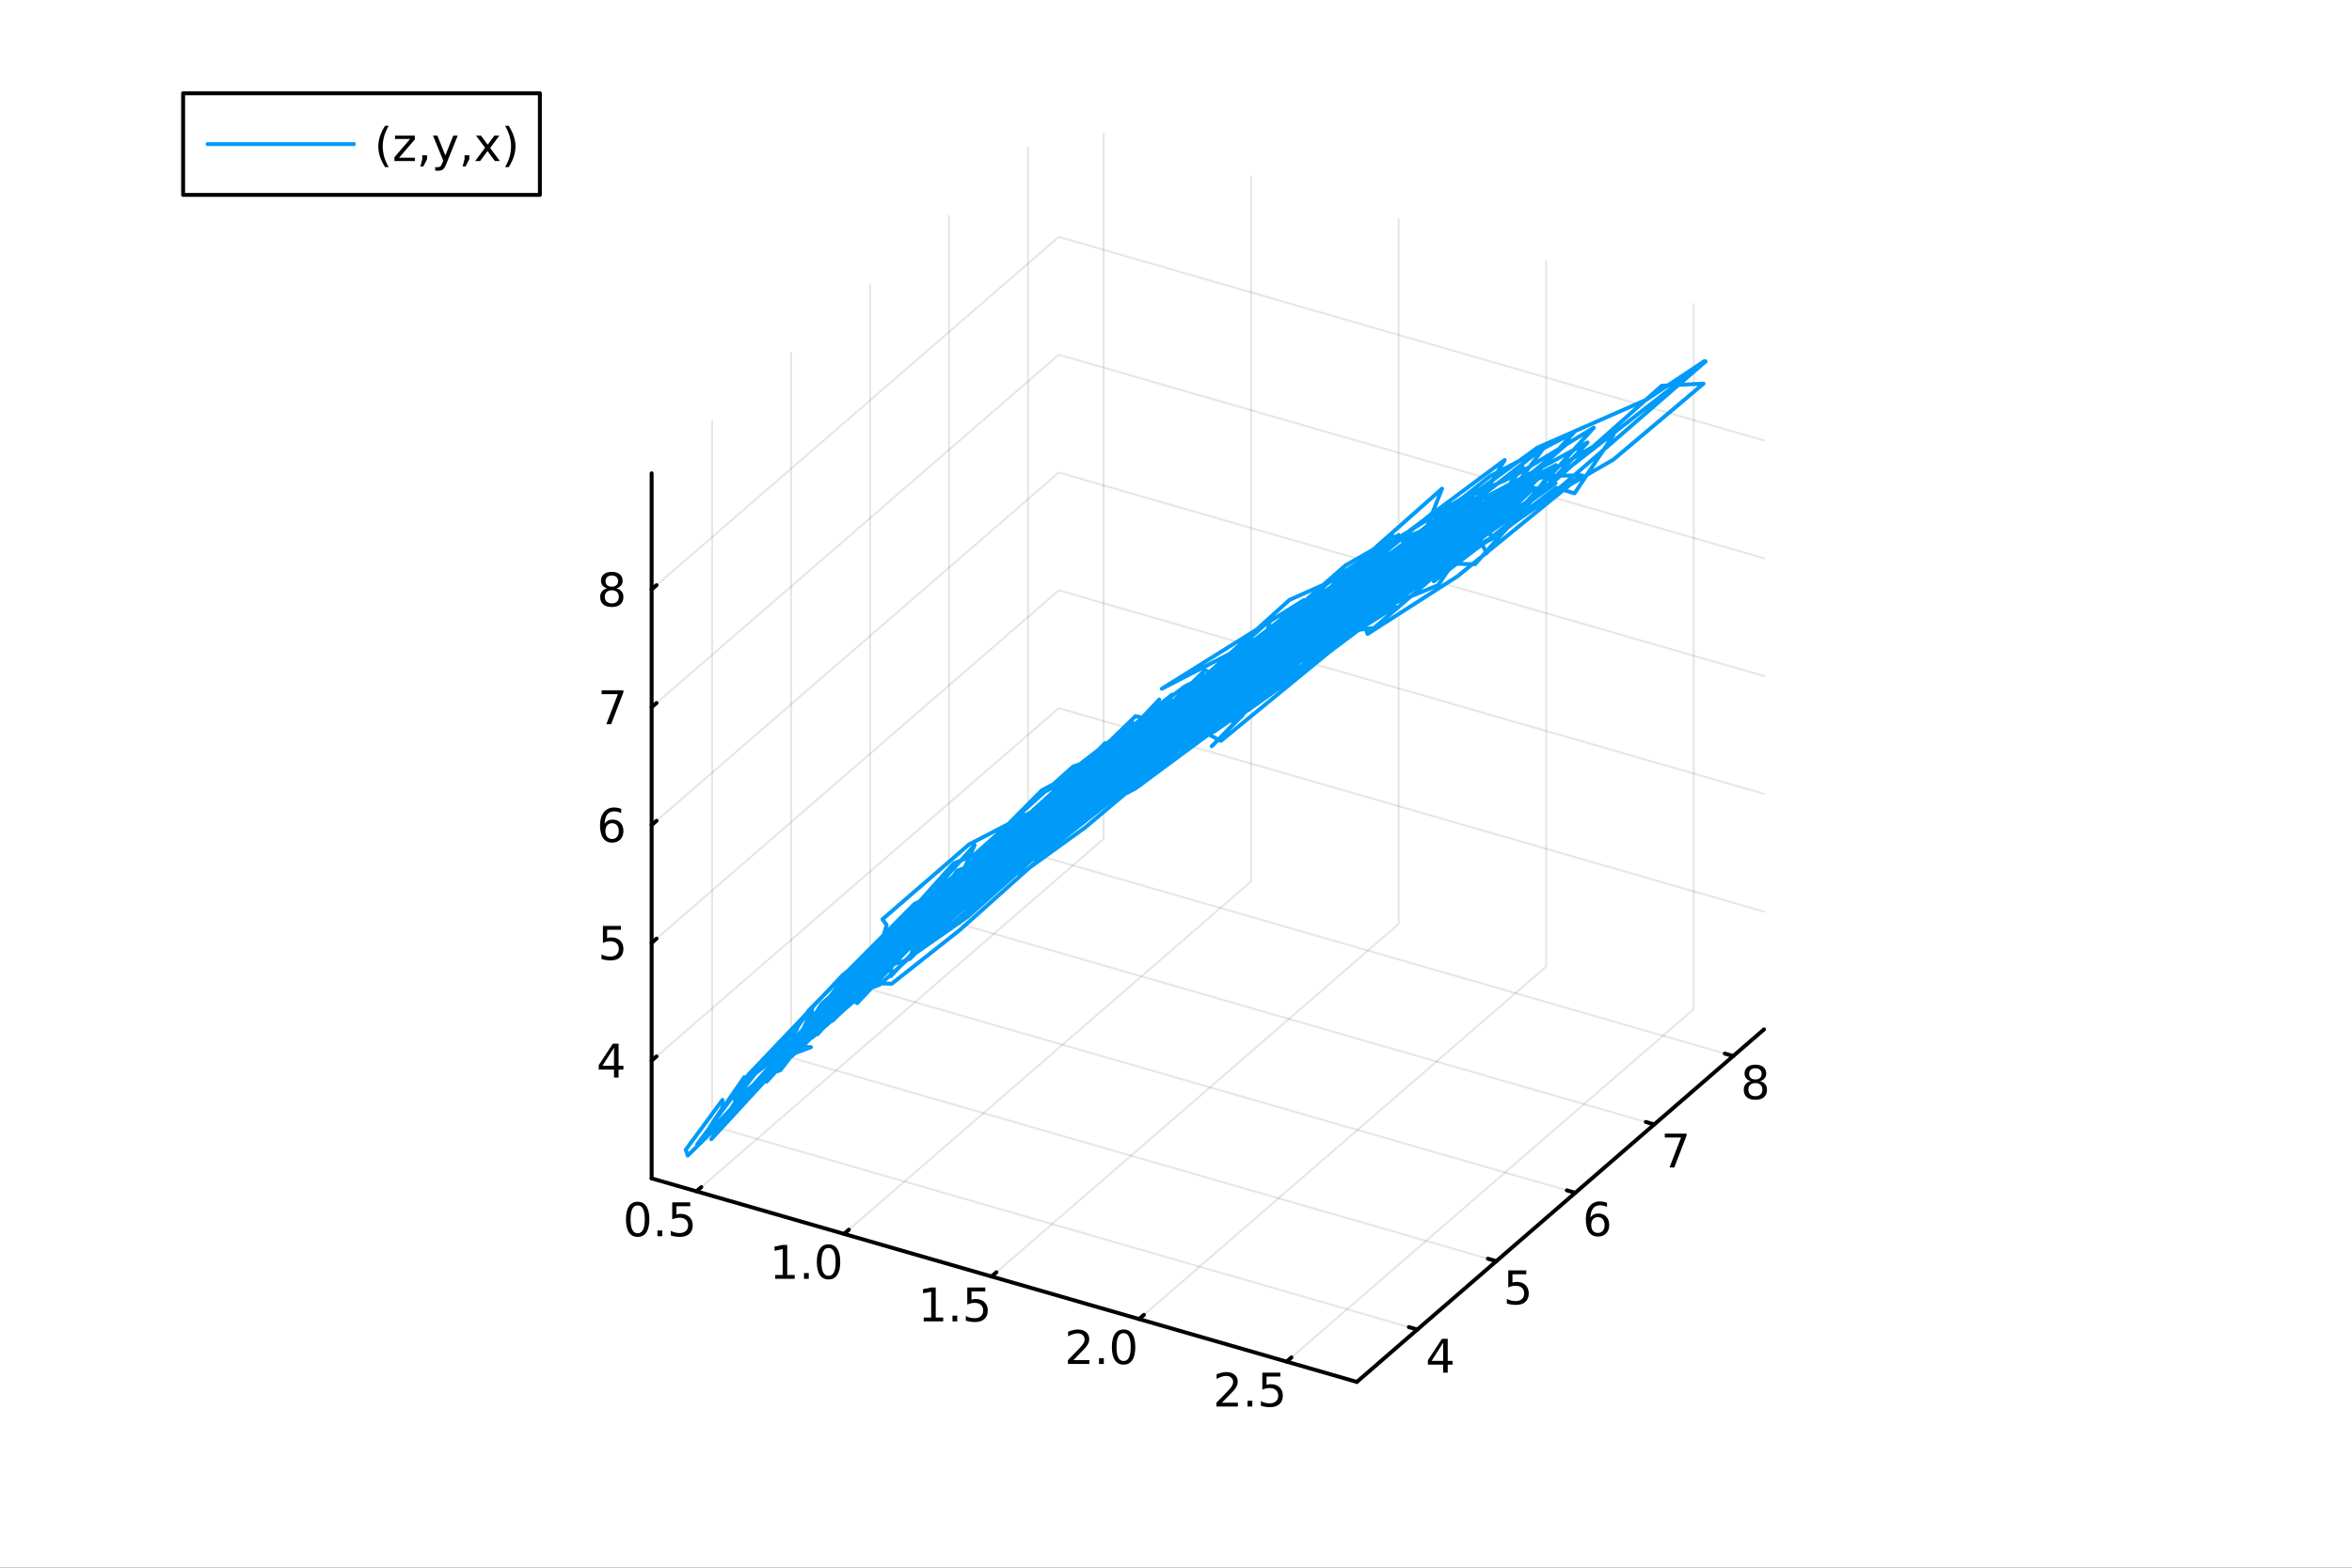 <?xml version="1.0" encoding="utf-8"?>
<svg xmlns="http://www.w3.org/2000/svg" xmlns:xlink="http://www.w3.org/1999/xlink" width="600" height="400" viewBox="0 0 2400 1600">
<rect x="0" y="0" width="2400" height="1600" fill="#333333" stroke="none"/>
<defs>
  <clipPath id="clip800">
    <rect x="0" y="0" width="2400" height="1600"/>
  </clipPath>
</defs>
<path clip-path="url(#clip800)" d="M0 1600 L2400 1600 L2400 0 L0 0  Z" fill="#ffffff" fill-rule="evenodd" fill-opacity="1"/>
<defs>
  <clipPath id="clip801">
    <rect x="480" y="0" width="1681" height="1600"/>
  </clipPath>
</defs>
<defs>
  <clipPath id="clip802">
    <rect x="112" y="47" width="2242" height="1440"/>
  </clipPath>
</defs>
<path clip-path="url(#clip802)" d="M-689.034 2558.18 L-689.034 2279.04 L-341.38 2139.46 L260.774 2220.05 L260.774 2499.19 L-86.88 2638.77 L-689.034 2558.18  Z" fill="#ffffff" fill-rule="evenodd" fill-opacity="1"/>
<polyline clip-path="url(#clip802)" style="stroke:#000000; stroke-linecap:round; stroke-linejoin:round; stroke-width:2; stroke-opacity:0.1; fill:none" points="710.674,1215.89 1126.14,856.085 1126.14,136.483 "/>
<polyline clip-path="url(#clip802)" style="stroke:#000000; stroke-linecap:round; stroke-linejoin:round; stroke-width:2; stroke-opacity:0.1; fill:none" points="861.212,1259.34 1276.67,899.541 1276.67,179.939 "/>
<polyline clip-path="url(#clip802)" style="stroke:#000000; stroke-linecap:round; stroke-linejoin:round; stroke-width:2; stroke-opacity:0.1; fill:none" points="1011.75,1302.8 1427.21,942.998 1427.21,223.396 "/>
<polyline clip-path="url(#clip802)" style="stroke:#000000; stroke-linecap:round; stroke-linejoin:round; stroke-width:2; stroke-opacity:0.1; fill:none" points="1162.29,1346.26 1577.75,986.455 1577.75,266.853 "/>
<polyline clip-path="url(#clip802)" style="stroke:#000000; stroke-linecap:round; stroke-linejoin:round; stroke-width:2; stroke-opacity:0.1; fill:none" points="1312.83,1389.71 1728.29,1029.91 1728.29,310.31 "/>
<polyline clip-path="url(#clip802)" style="stroke:#000000; stroke-linecap:round; stroke-linejoin:round; stroke-width:2; stroke-opacity:0.1; fill:none" points="1446.29,1356.93 726.688,1149.2 726.688,429.599 "/>
<polyline clip-path="url(#clip802)" style="stroke:#000000; stroke-linecap:round; stroke-linejoin:round; stroke-width:2; stroke-opacity:0.1; fill:none" points="1526.87,1287.15 807.271,1079.41 807.271,359.813 "/>
<polyline clip-path="url(#clip802)" style="stroke:#000000; stroke-linecap:round; stroke-linejoin:round; stroke-width:2; stroke-opacity:0.1; fill:none" points="1607.46,1217.36 887.854,1009.63 887.854,290.026 "/>
<polyline clip-path="url(#clip802)" style="stroke:#000000; stroke-linecap:round; stroke-linejoin:round; stroke-width:2; stroke-opacity:0.1; fill:none" points="1688.04,1147.57 968.437,939.841 968.437,220.239 "/>
<polyline clip-path="url(#clip802)" style="stroke:#000000; stroke-linecap:round; stroke-linejoin:round; stroke-width:2; stroke-opacity:0.1; fill:none" points="1768.62,1077.79 1049.02,870.054 1049.02,150.452 "/>
<polyline clip-path="url(#clip802)" style="stroke:#000000; stroke-linecap:round; stroke-linejoin:round; stroke-width:2; stroke-opacity:0.1; fill:none" points="664.934,1082.51 1080.4,722.714 1800,930.445 "/>
<polyline clip-path="url(#clip802)" style="stroke:#000000; stroke-linecap:round; stroke-linejoin:round; stroke-width:2; stroke-opacity:0.1; fill:none" points="664.934,962.279 1080.4,602.478 1800,810.209 "/>
<polyline clip-path="url(#clip802)" style="stroke:#000000; stroke-linecap:round; stroke-linejoin:round; stroke-width:2; stroke-opacity:0.1; fill:none" points="664.934,842.044 1080.4,482.243 1800,689.974 "/>
<polyline clip-path="url(#clip802)" style="stroke:#000000; stroke-linecap:round; stroke-linejoin:round; stroke-width:2; stroke-opacity:0.1; fill:none" points="664.934,721.808 1080.4,362.007 1800,569.738 "/>
<polyline clip-path="url(#clip802)" style="stroke:#000000; stroke-linecap:round; stroke-linejoin:round; stroke-width:2; stroke-opacity:0.1; fill:none" points="664.934,601.573 1080.4,241.772 1800,449.503 "/>
<polyline clip-path="url(#clip800)" style="stroke:#000000; stroke-linecap:round; stroke-linejoin:round; stroke-width:4; stroke-opacity:1; fill:none" points="664.934,1202.68 1384.54,1410.41 "/>
<polyline clip-path="url(#clip800)" style="stroke:#000000; stroke-linecap:round; stroke-linejoin:round; stroke-width:4; stroke-opacity:1; fill:none" points="710.674,1215.89 715.659,1211.57 "/>
<polyline clip-path="url(#clip800)" style="stroke:#000000; stroke-linecap:round; stroke-linejoin:round; stroke-width:4; stroke-opacity:1; fill:none" points="861.212,1259.34 866.198,1255.02 "/>
<polyline clip-path="url(#clip800)" style="stroke:#000000; stroke-linecap:round; stroke-linejoin:round; stroke-width:4; stroke-opacity:1; fill:none" points="1011.75,1302.8 1016.74,1298.48 "/>
<polyline clip-path="url(#clip800)" style="stroke:#000000; stroke-linecap:round; stroke-linejoin:round; stroke-width:4; stroke-opacity:1; fill:none" points="1162.29,1346.26 1167.27,1341.94 "/>
<polyline clip-path="url(#clip800)" style="stroke:#000000; stroke-linecap:round; stroke-linejoin:round; stroke-width:4; stroke-opacity:1; fill:none" points="1312.83,1389.71 1317.81,1385.39 "/>
<path clip-path="url(#clip800)" d="M650.673 1230.23 Q647.062 1230.23 645.233 1233.79 Q643.428 1237.34 643.428 1244.47 Q643.428 1251.57 645.233 1255.14 Q647.062 1258.68 650.673 1258.68 Q654.307 1258.68 656.113 1255.14 Q657.942 1251.57 657.942 1244.47 Q657.942 1237.34 656.113 1233.79 Q654.307 1230.23 650.673 1230.23 M650.673 1226.53 Q656.483 1226.53 659.539 1231.13 Q662.618 1235.72 662.618 1244.47 Q662.618 1253.19 659.539 1257.8 Q656.483 1262.38 650.673 1262.38 Q644.863 1262.38 641.784 1257.8 Q638.729 1253.19 638.729 1244.47 Q638.729 1235.72 641.784 1231.13 Q644.863 1226.53 650.673 1226.53 Z" fill="#000000" fill-rule="nonzero" fill-opacity="1" /><path clip-path="url(#clip800)" d="M670.835 1255.83 L675.719 1255.83 L675.719 1261.71 L670.835 1261.71 L670.835 1255.83 Z" fill="#000000" fill-rule="nonzero" fill-opacity="1" /><path clip-path="url(#clip800)" d="M685.951 1227.15 L704.307 1227.15 L704.307 1231.09 L690.233 1231.09 L690.233 1239.56 Q691.252 1239.21 692.27 1239.05 Q693.289 1238.86 694.307 1238.86 Q700.094 1238.86 703.474 1242.04 Q706.853 1245.21 706.853 1250.62 Q706.853 1256.2 703.381 1259.3 Q699.909 1262.38 693.59 1262.38 Q691.414 1262.38 689.145 1262.01 Q686.9 1261.64 684.492 1260.9 L684.492 1256.2 Q686.576 1257.34 688.798 1257.89 Q691.02 1258.45 693.497 1258.45 Q697.502 1258.45 699.84 1256.34 Q702.178 1254.23 702.178 1250.62 Q702.178 1247.01 699.84 1244.91 Q697.502 1242.8 693.497 1242.8 Q691.622 1242.8 689.747 1243.22 Q687.895 1243.63 685.951 1244.51 L685.951 1227.15 Z" fill="#000000" fill-rule="nonzero" fill-opacity="1" /><path clip-path="url(#clip800)" d="M791.027 1301.23 L798.665 1301.23 L798.665 1274.87 L790.355 1276.53 L790.355 1272.27 L798.619 1270.61 L803.295 1270.61 L803.295 1301.23 L810.934 1301.23 L810.934 1305.17 L791.027 1305.17 L791.027 1301.23 Z" fill="#000000" fill-rule="nonzero" fill-opacity="1" /><path clip-path="url(#clip800)" d="M820.378 1299.29 L825.262 1299.29 L825.262 1305.17 L820.378 1305.17 L820.378 1299.29 Z" fill="#000000" fill-rule="nonzero" fill-opacity="1" /><path clip-path="url(#clip800)" d="M845.448 1273.69 Q841.836 1273.69 840.008 1277.25 Q838.202 1280.79 838.202 1287.92 Q838.202 1295.03 840.008 1298.59 Q841.836 1302.14 845.448 1302.14 Q849.082 1302.14 850.887 1298.59 Q852.716 1295.03 852.716 1287.92 Q852.716 1280.79 850.887 1277.25 Q849.082 1273.69 845.448 1273.69 M845.448 1269.98 Q851.258 1269.98 854.313 1274.59 Q857.392 1279.17 857.392 1287.92 Q857.392 1296.65 854.313 1301.26 Q851.258 1305.84 845.448 1305.84 Q839.637 1305.84 836.559 1301.26 Q833.503 1296.65 833.503 1287.92 Q833.503 1279.17 836.559 1274.59 Q839.637 1269.98 845.448 1269.98 Z" fill="#000000" fill-rule="nonzero" fill-opacity="1" /><path clip-path="url(#clip800)" d="M942.56 1344.69 L950.199 1344.69 L950.199 1318.32 L941.889 1319.99 L941.889 1315.73 L950.153 1314.06 L954.829 1314.06 L954.829 1344.69 L962.468 1344.69 L962.468 1348.62 L942.56 1348.62 L942.56 1344.69 Z" fill="#000000" fill-rule="nonzero" fill-opacity="1" /><path clip-path="url(#clip800)" d="M971.912 1342.74 L976.796 1342.74 L976.796 1348.62 L971.912 1348.62 L971.912 1342.74 Z" fill="#000000" fill-rule="nonzero" fill-opacity="1" /><path clip-path="url(#clip800)" d="M987.028 1314.06 L1005.38 1314.06 L1005.38 1318 L991.31 1318 L991.31 1326.47 Q992.329 1326.12 993.347 1325.96 Q994.366 1325.78 995.384 1325.78 Q1001.17 1325.78 1004.55 1328.95 Q1007.93 1332.12 1007.93 1337.54 Q1007.93 1343.12 1004.46 1346.22 Q1000.99 1349.3 994.667 1349.3 Q992.491 1349.3 990.222 1348.93 Q987.977 1348.56 985.569 1347.81 L985.569 1343.12 Q987.653 1344.25 989.875 1344.81 Q992.097 1345.36 994.574 1345.36 Q998.579 1345.36 1000.92 1343.25 Q1003.25 1341.15 1003.25 1337.54 Q1003.25 1333.93 1000.92 1331.82 Q998.579 1329.71 994.574 1329.71 Q992.699 1329.71 990.824 1330.13 Q988.972 1330.55 987.028 1331.43 L987.028 1314.06 Z" fill="#000000" fill-rule="nonzero" fill-opacity="1" /><path clip-path="url(#clip800)" d="M1095.32 1388.15 L1111.64 1388.15 L1111.64 1392.08 L1089.7 1392.08 L1089.7 1388.15 Q1092.36 1385.39 1096.94 1380.76 Q1101.55 1376.11 1102.73 1374.77 Q1104.97 1372.24 1105.85 1370.51 Q1106.76 1368.75 1106.76 1367.06 Q1106.76 1364.3 1104.81 1362.57 Q1102.89 1360.83 1099.79 1360.83 Q1097.59 1360.83 1095.14 1361.6 Q1092.71 1362.36 1089.93 1363.91 L1089.93 1359.19 Q1092.75 1358.05 1095.21 1357.47 Q1097.66 1356.9 1099.7 1356.9 Q1105.07 1356.9 1108.26 1359.58 Q1111.46 1362.27 1111.46 1366.76 Q1111.46 1368.89 1110.64 1370.81 Q1109.86 1372.71 1107.75 1375.3 Q1107.17 1375.97 1104.07 1379.19 Q1100.97 1382.38 1095.32 1388.15 Z" fill="#000000" fill-rule="nonzero" fill-opacity="1" /><path clip-path="url(#clip800)" d="M1121.46 1386.2 L1126.34 1386.2 L1126.34 1392.08 L1121.46 1392.08 L1121.46 1386.2 Z" fill="#000000" fill-rule="nonzero" fill-opacity="1" /><path clip-path="url(#clip800)" d="M1146.52 1360.6 Q1142.91 1360.6 1141.08 1364.16 Q1139.28 1367.71 1139.28 1374.84 Q1139.28 1381.94 1141.08 1385.51 Q1142.91 1389.05 1146.52 1389.05 Q1150.16 1389.05 1151.96 1385.51 Q1153.79 1381.94 1153.79 1374.84 Q1153.79 1367.71 1151.96 1364.16 Q1150.16 1360.6 1146.52 1360.6 M1146.52 1356.9 Q1152.33 1356.9 1155.39 1361.5 Q1158.47 1366.09 1158.47 1374.84 Q1158.47 1383.56 1155.39 1388.17 Q1152.33 1392.75 1146.52 1392.75 Q1140.71 1392.75 1137.64 1388.17 Q1134.58 1383.56 1134.58 1374.84 Q1134.58 1366.09 1137.64 1361.5 Q1140.71 1356.9 1146.52 1356.9 Z" fill="#000000" fill-rule="nonzero" fill-opacity="1" /><path clip-path="url(#clip800)" d="M1246.85 1431.6 L1263.17 1431.6 L1263.17 1435.54 L1241.23 1435.54 L1241.23 1431.6 Q1243.89 1428.85 1248.48 1424.22 Q1253.08 1419.57 1254.26 1418.22 Q1256.51 1415.7 1257.39 1413.96 Q1258.29 1412.2 1258.29 1410.51 Q1258.29 1407.76 1256.35 1406.02 Q1254.42 1404.29 1251.32 1404.29 Q1249.12 1404.29 1246.67 1405.05 Q1244.24 1405.82 1241.46 1407.37 L1241.46 1402.64 Q1244.29 1401.51 1246.74 1400.93 Q1249.19 1400.35 1251.23 1400.35 Q1256.6 1400.35 1259.79 1403.04 Q1262.99 1405.72 1262.99 1410.21 Q1262.99 1412.34 1262.18 1414.26 Q1261.39 1416.16 1259.29 1418.76 Q1258.71 1419.43 1255.6 1422.64 Q1252.5 1425.84 1246.85 1431.6 Z" fill="#000000" fill-rule="nonzero" fill-opacity="1" /><path clip-path="url(#clip800)" d="M1272.99 1429.66 L1277.87 1429.66 L1277.87 1435.54 L1272.99 1435.54 L1272.99 1429.66 Z" fill="#000000" fill-rule="nonzero" fill-opacity="1" /><path clip-path="url(#clip800)" d="M1288.1 1400.98 L1306.46 1400.98 L1306.46 1404.91 L1292.39 1404.91 L1292.39 1413.39 Q1293.41 1413.04 1294.42 1412.88 Q1295.44 1412.69 1296.46 1412.69 Q1302.25 1412.69 1305.63 1415.86 Q1309.01 1419.03 1309.01 1424.45 Q1309.01 1430.03 1305.54 1433.13 Q1302.06 1436.21 1295.74 1436.21 Q1293.57 1436.21 1291.3 1435.84 Q1289.05 1435.47 1286.65 1434.73 L1286.65 1430.03 Q1288.73 1431.16 1290.95 1431.72 Q1293.17 1432.27 1295.65 1432.27 Q1299.66 1432.27 1301.99 1430.17 Q1304.33 1428.06 1304.33 1424.45 Q1304.33 1420.84 1301.99 1418.73 Q1299.66 1416.63 1295.65 1416.63 Q1293.78 1416.63 1291.9 1417.04 Q1290.05 1417.46 1288.1 1418.34 L1288.1 1400.98 Z" fill="#000000" fill-rule="nonzero" fill-opacity="1" /><polyline clip-path="url(#clip800)" style="stroke:#000000; stroke-linecap:round; stroke-linejoin:round; stroke-width:4; stroke-opacity:1; fill:none" points="1384.54,1410.41 1800,1050.61 "/>
<polyline clip-path="url(#clip800)" style="stroke:#000000; stroke-linecap:round; stroke-linejoin:round; stroke-width:4; stroke-opacity:1; fill:none" points="1446.29,1356.93 1437.65,1354.44 "/>
<polyline clip-path="url(#clip800)" style="stroke:#000000; stroke-linecap:round; stroke-linejoin:round; stroke-width:4; stroke-opacity:1; fill:none" points="1526.87,1287.15 1518.24,1284.65 "/>
<polyline clip-path="url(#clip800)" style="stroke:#000000; stroke-linecap:round; stroke-linejoin:round; stroke-width:4; stroke-opacity:1; fill:none" points="1607.46,1217.36 1598.82,1214.87 "/>
<polyline clip-path="url(#clip800)" style="stroke:#000000; stroke-linecap:round; stroke-linejoin:round; stroke-width:4; stroke-opacity:1; fill:none" points="1688.04,1147.57 1679.4,1145.08 "/>
<polyline clip-path="url(#clip800)" style="stroke:#000000; stroke-linecap:round; stroke-linejoin:round; stroke-width:4; stroke-opacity:1; fill:none" points="1768.62,1077.79 1759.99,1075.29 "/>
<path clip-path="url(#clip800)" d="M1472.62 1370.45 L1460.82 1388.9 L1472.62 1388.9 L1472.62 1370.45 M1471.4 1366.38 L1477.27 1366.38 L1477.27 1388.9 L1482.21 1388.9 L1482.21 1392.79 L1477.27 1392.79 L1477.27 1400.94 L1472.62 1400.94 L1472.62 1392.79 L1457.02 1392.79 L1457.02 1388.28 L1471.4 1366.38 Z" fill="#000000" fill-rule="nonzero" fill-opacity="1" /><path clip-path="url(#clip800)" d="M1539.06 1296.59 L1557.42 1296.59 L1557.42 1300.53 L1543.34 1300.53 L1543.34 1309 Q1544.36 1308.65 1545.38 1308.49 Q1546.4 1308.31 1547.42 1308.31 Q1553.2 1308.31 1556.58 1311.48 Q1559.96 1314.65 1559.96 1320.06 Q1559.96 1325.64 1556.49 1328.74 Q1553.02 1331.82 1546.7 1331.82 Q1544.52 1331.82 1542.26 1331.45 Q1540.01 1331.08 1537.6 1330.34 L1537.6 1325.64 Q1539.69 1326.78 1541.91 1327.33 Q1544.13 1327.89 1546.61 1327.89 Q1550.61 1327.89 1552.95 1325.78 Q1555.29 1323.68 1555.29 1320.06 Q1555.29 1316.45 1552.95 1314.35 Q1550.61 1312.24 1546.61 1312.24 Q1544.73 1312.24 1542.86 1312.66 Q1541.01 1313.07 1539.06 1313.95 L1539.06 1296.59 Z" fill="#000000" fill-rule="nonzero" fill-opacity="1" /><path clip-path="url(#clip800)" d="M1630.52 1242.22 Q1627.38 1242.22 1625.52 1244.37 Q1623.7 1246.53 1623.7 1250.28 Q1623.7 1254 1625.52 1256.18 Q1627.38 1258.33 1630.52 1258.33 Q1633.67 1258.33 1635.5 1256.18 Q1637.35 1254 1637.35 1250.28 Q1637.35 1246.53 1635.5 1244.37 Q1633.67 1242.22 1630.52 1242.22 M1639.81 1227.57 L1639.81 1231.83 Q1638.05 1231 1636.24 1230.56 Q1634.46 1230.12 1632.7 1230.12 Q1628.07 1230.12 1625.62 1233.24 Q1623.19 1236.37 1622.84 1242.68 Q1624.2 1240.67 1626.26 1239.61 Q1628.32 1238.52 1630.8 1238.52 Q1636.01 1238.52 1639.02 1241.69 Q1642.05 1244.84 1642.05 1250.28 Q1642.05 1255.6 1638.9 1258.82 Q1635.76 1262.04 1630.52 1262.04 Q1624.53 1262.04 1621.36 1257.45 Q1618.19 1252.85 1618.19 1244.12 Q1618.19 1235.93 1622.07 1231.06 Q1625.96 1226.18 1632.51 1226.18 Q1634.27 1226.18 1636.06 1226.53 Q1637.86 1226.87 1639.81 1227.57 Z" fill="#000000" fill-rule="nonzero" fill-opacity="1" /><path clip-path="url(#clip800)" d="M1698.77 1157.02 L1720.99 1157.02 L1720.99 1159.01 L1708.44 1191.58 L1703.56 1191.58 L1715.37 1160.95 L1698.77 1160.95 L1698.77 1157.02 Z" fill="#000000" fill-rule="nonzero" fill-opacity="1" /><path clip-path="url(#clip800)" d="M1791.2 1105.38 Q1787.87 1105.38 1785.95 1107.16 Q1784.05 1108.94 1784.05 1112.07 Q1784.05 1115.19 1785.95 1116.98 Q1787.87 1118.76 1791.2 1118.76 Q1794.54 1118.76 1796.46 1116.98 Q1798.38 1115.17 1798.38 1112.07 Q1798.38 1108.94 1796.46 1107.16 Q1794.56 1105.38 1791.2 1105.38 M1786.53 1103.39 Q1783.52 1102.65 1781.83 1100.59 Q1780.16 1098.53 1780.16 1095.56 Q1780.16 1091.42 1783.1 1089.01 Q1786.06 1086.61 1791.2 1086.61 Q1796.37 1086.61 1799.31 1089.01 Q1802.25 1091.42 1802.25 1095.56 Q1802.25 1098.53 1800.56 1100.59 Q1798.89 1102.65 1795.9 1103.39 Q1799.28 1104.18 1801.16 1106.47 Q1803.06 1108.76 1803.06 1112.07 Q1803.06 1117.09 1799.98 1119.78 Q1796.92 1122.46 1791.2 1122.46 Q1785.49 1122.46 1782.41 1119.78 Q1779.35 1117.09 1779.35 1112.07 Q1779.35 1108.76 1781.25 1106.47 Q1783.15 1104.18 1786.53 1103.39 M1784.81 1096 Q1784.81 1098.69 1786.48 1100.19 Q1788.17 1101.7 1791.2 1101.7 Q1794.21 1101.7 1795.9 1100.19 Q1797.62 1098.69 1797.62 1096 Q1797.62 1093.32 1795.9 1091.81 Q1794.21 1090.31 1791.2 1090.31 Q1788.17 1090.31 1786.48 1091.81 Q1784.81 1093.32 1784.81 1096 Z" fill="#000000" fill-rule="nonzero" fill-opacity="1" /><polyline clip-path="url(#clip800)" style="stroke:#000000; stroke-linecap:round; stroke-linejoin:round; stroke-width:4; stroke-opacity:1; fill:none" points="664.934,1202.68 664.934,483.08 "/>
<polyline clip-path="url(#clip800)" style="stroke:#000000; stroke-linecap:round; stroke-linejoin:round; stroke-width:4; stroke-opacity:1; fill:none" points="664.934,1082.51 669.92,1078.2 "/>
<polyline clip-path="url(#clip800)" style="stroke:#000000; stroke-linecap:round; stroke-linejoin:round; stroke-width:4; stroke-opacity:1; fill:none" points="664.934,962.279 669.92,957.961 "/>
<polyline clip-path="url(#clip800)" style="stroke:#000000; stroke-linecap:round; stroke-linejoin:round; stroke-width:4; stroke-opacity:1; fill:none" points="664.934,842.044 669.92,837.726 "/>
<polyline clip-path="url(#clip800)" style="stroke:#000000; stroke-linecap:round; stroke-linejoin:round; stroke-width:4; stroke-opacity:1; fill:none" points="664.934,721.808 669.92,717.49 "/>
<polyline clip-path="url(#clip800)" style="stroke:#000000; stroke-linecap:round; stroke-linejoin:round; stroke-width:4; stroke-opacity:1; fill:none" points="664.934,601.573 669.92,597.255 "/>
<path clip-path="url(#clip800)" d="M626.551 1069.31 L614.746 1087.76 L626.551 1087.76 L626.551 1069.31 M625.324 1065.23 L631.204 1065.23 L631.204 1087.76 L636.134 1087.76 L636.134 1091.65 L631.204 1091.65 L631.204 1099.79 L626.551 1099.79 L626.551 1091.65 L610.949 1091.65 L610.949 1087.13 L625.324 1065.23 Z" fill="#000000" fill-rule="nonzero" fill-opacity="1" /><path clip-path="url(#clip800)" d="M615.232 944.999 L633.588 944.999 L633.588 948.934 L619.514 948.934 L619.514 957.406 Q620.533 957.059 621.551 956.897 Q622.57 956.712 623.588 956.712 Q629.375 956.712 632.755 959.883 Q636.134 963.054 636.134 968.471 Q636.134 974.05 632.662 977.152 Q629.19 980.23 622.871 980.23 Q620.695 980.23 618.426 979.86 Q616.181 979.49 613.773 978.749 L613.773 974.05 Q615.857 975.184 618.079 975.74 Q620.301 976.295 622.778 976.295 Q626.783 976.295 629.121 974.189 Q631.459 972.082 631.459 968.471 Q631.459 964.86 629.121 962.754 Q626.783 960.647 622.778 960.647 Q620.903 960.647 619.028 961.064 Q617.176 961.48 615.232 962.36 L615.232 944.999 Z" fill="#000000" fill-rule="nonzero" fill-opacity="1" /><path clip-path="url(#clip800)" d="M624.607 840.18 Q621.459 840.18 619.607 842.333 Q617.778 844.486 617.778 848.236 Q617.778 851.962 619.607 854.138 Q621.459 856.291 624.607 856.291 Q627.755 856.291 629.584 854.138 Q631.435 851.962 631.435 848.236 Q631.435 844.486 629.584 842.333 Q627.755 840.18 624.607 840.18 M633.889 825.527 L633.889 829.787 Q632.13 828.953 630.324 828.514 Q628.542 828.074 626.783 828.074 Q622.153 828.074 619.699 831.199 Q617.269 834.324 616.922 840.643 Q618.287 838.629 620.347 837.564 Q622.408 836.476 624.884 836.476 Q630.093 836.476 633.102 839.648 Q636.134 842.796 636.134 848.236 Q636.134 853.56 632.986 856.777 Q629.838 859.995 624.607 859.995 Q618.611 859.995 615.44 855.412 Q612.269 850.805 612.269 842.078 Q612.269 833.884 616.158 829.023 Q620.047 824.139 626.597 824.139 Q628.357 824.139 630.139 824.486 Q631.945 824.833 633.889 825.527 Z" fill="#000000" fill-rule="nonzero" fill-opacity="1" /><path clip-path="url(#clip800)" d="M613.912 704.528 L636.134 704.528 L636.134 706.519 L623.588 739.088 L618.704 739.088 L630.509 708.463 L613.912 708.463 L613.912 704.528 Z" fill="#000000" fill-rule="nonzero" fill-opacity="1" /><path clip-path="url(#clip800)" d="M624.283 602.441 Q620.949 602.441 619.028 604.223 Q617.13 606.005 617.13 609.13 Q617.13 612.255 619.028 614.038 Q620.949 615.82 624.283 615.82 Q627.616 615.82 629.537 614.038 Q631.459 612.232 631.459 609.13 Q631.459 606.005 629.537 604.223 Q627.639 602.441 624.283 602.441 M619.607 600.45 Q616.597 599.709 614.908 597.649 Q613.241 595.589 613.241 592.626 Q613.241 588.482 616.181 586.075 Q619.144 583.668 624.283 583.668 Q629.445 583.668 632.384 586.075 Q635.324 588.482 635.324 592.626 Q635.324 595.589 633.634 597.649 Q631.968 599.709 628.982 600.45 Q632.361 601.237 634.236 603.529 Q636.134 605.82 636.134 609.13 Q636.134 614.154 633.056 616.839 Q630 619.524 624.283 619.524 Q618.565 619.524 615.486 616.839 Q612.431 614.154 612.431 609.13 Q612.431 605.82 614.329 603.529 Q616.227 601.237 619.607 600.45 M617.894 593.066 Q617.894 595.751 619.56 597.255 Q621.25 598.76 624.283 598.76 Q627.292 598.76 628.982 597.255 Q630.695 595.751 630.695 593.066 Q630.695 590.38 628.982 588.876 Q627.292 587.371 624.283 587.371 Q621.25 587.371 619.56 588.876 Q617.894 590.38 617.894 593.066 Z" fill="#000000" fill-rule="nonzero" fill-opacity="1" /><polyline clip-path="url(#clip802)" style="stroke:#009af9; stroke-linecap:round; stroke-linejoin:round; stroke-width:4; stroke-opacity:1; fill:none" points="1003.55,895.672 1000.43,899.159 995.255,905.259 1000.9,898.042 1002.16,896.186 998.052,900.925 1003.97,893.319 1014.97,879.581 1009.63,885.964 1007.64,888.17 1011.19,883.663 1030.64,859.726 1030.85,859.755 1015.34,878.751 1004.97,891.249 999.915,896.698 990.83,906.84 1001.28,892.687 1015.6,874.813 1011.15,879.995 1009.81,881.439 985.201,910.92 976.131,919.483 982.985,909.605 1007.2,879.335 1003.58,883.761 988.258,903.021 969.816,923.114 982.731,903.792 937.296,957.391 975.415,907.041 931.656,959.226 956.109,925.359 1011.17,866.333 970.962,917.802 980.244,902.183 1000.46,882.85 987.275,899.162 1040.65,854.806 1036.48,863.314 1000,899.722 1041.55,853.222 1001.04,889.565 949.81,928.038 984.816,907.341 874.583,1023.87 884.666,989.481 834.65,1039.82 781.545,1097.87 793.182,1079.32 825.265,1031.21 933.15,922.501 966.86,907.135 1020.97,859.401 1028.65,860.032 1118.42,780.965 1108.16,797.154 1058.75,845.904 1005.38,898.047 1111.95,784.868 1104.74,798.458 1110.16,802.542 1018.87,870.138 1177.1,731.354 1252.95,680.456 1199.6,732.085 1229.29,699.498 1194.61,729.637 1061.75,839.414 1083.72,827.216 1143.11,766.977 1221.31,711.543 1318.09,656.02 1242.52,721.121 1230.83,719.975 1176.42,773.962 1238.58,706.458 1255.98,708.975 1290.37,682.333 1212.27,724.034 1267.74,695.469 1240.92,726.731 1111.17,828.477 1094.28,834.749 1146.45,767.174 1155.06,762.971 1067.85,852.157 1065.98,837.685 1043.26,866.293 1032.35,874.049 1036.43,861.744 1092.18,822.788 1048.5,866.82 1060.45,834.808 1079.18,825.42 1137.35,776.678 1095.12,820.204 1102.29,819.134 1101.04,817.303 1050.93,853.664 1062.77,835.513 1059.67,842.167 1142.77,774.553 1314.9,637.631 1391.87,586.075 1302.9,682.983 1384.44,594.572 1486.5,547.049 1488.93,556.776 1336.62,681 1343.07,652.763 1349.42,640.979 1343.41,640.672 1351.56,633.4 1260.3,711.522 1167.98,782.94 1120.92,818.771 1147.17,784.336 1100.75,824.809 1063.4,851.052 1128.67,780.162 1175.72,749.848 1277.47,659.451 1355.3,609.387 1359.41,621.493 1446.05,558.317 1576.83,455.036 1528.13,520.366 1487.04,557.953 1357.31,661.406 1307.34,683.867 1277.02,701.519 1276.47,695.038 1296.73,666.713 1256.52,712.691 1153.68,783.781 1183.18,748.014 1240.97,708.126 1275.81,668.292 1376.62,590.454 1355.73,629.209 1365.75,633.915 1223.43,744.25 1219.27,733.669 1245.36,704.636 1308.38,640.461 1349.2,636.423 1341.16,643.457 1328.47,646.335 1240.16,724.645 1210.55,746.222 1270.28,674.991 1293.4,671.7 1383.91,595.313 1258.82,707.279 1239.09,710.958 1230.24,717.446 1253.17,702.367 1208.73,726.029 1313.6,625.797 1340.9,613.619 1262.07,698.616 1212.22,742.037 1346.32,643.14 1300.92,675.972 1204.54,760.775 1117.81,822.714 1074.49,845.767 1095.6,814.006 1103.44,805.304 1037.69,860.518 1103.38,795.883 1045.05,851.54 1095.47,802.911 1146.34,774.419 1086.39,831.093 1131.82,790.787 1177.1,752.201 1202.88,725.741 1205.05,709.413 1292.62,644.929 1295.91,661.519 1252.24,693.123 1244.33,712.226 1213.04,734.416 1121.62,809.873 1084.79,840.179 1121.11,811.499 1160.3,764.66 1213.51,717.101 1241.9,693.39 1294.95,656.537 1238.31,719.753 1330.51,612.423 1185.59,702.92 1281.08,653.744 1368.57,602.033 1293.62,688.821 1193.68,755.788 1188.98,747.39 1188.68,743.318 1147.42,784.91 1146.65,777.144 1138.12,788.928 1205.35,726.072 1206.14,725.646 1169.41,764.187 1042.02,873.598 1027.68,878.247 947.353,958.529 948.51,938.62 943.25,946.73 984.794,892.952 989.351,891.349 985.219,902.203 1002.3,879.604 975.532,905.157 981.268,905.256 1004.69,889.796 992.992,899.576 916.799,967.735 882.39,999.358 948.9,934.348 964.491,912.689 1033.09,842.747 1054.66,835.509 1077.66,823.475 1057.58,835.512 1161.75,753.759 1212.27,721.69 1330.95,635.153 1236.6,725.138 1187.68,764.931 1201.68,743.991 1184.95,753.9 1144.31,790.608 1175.7,738.559 1078.12,810.987 1178.61,740.84 1244.5,701.368 1328.38,650.188 1407.56,586.857 1332.14,640.68 1331.67,635.309 1285.58,694.718 1107.28,844.564 1043.22,890.86 1017.73,893.415 977.925,924.643 979.391,922.552 981.038,909.769 957.78,939.642 929.391,960.215 1012.3,865.198 944.193,946.418 869.786,1020.59 894.809,982.425 909.601,963.641 951.151,919.871 986.191,889.027 922.217,958.546 962.301,930.42 928.974,961.156 913.928,965.901 877.364,990.957 913.883,953.102 863.784,1014.66 894.962,972.682 935.238,950.475 907.518,973.453 946.551,931.556 980.076,895.815 974.018,902.989 944.084,931.121 1007.54,875.732 1007.92,890.817 1050.82,847.45 1124.73,793.637 1071.63,847.438 1022.16,889.121 1087.35,817.503 1054.5,839.714 1083.48,811.1 1053.59,837.288 1154.17,756.793 1169.18,754.426 1097.96,828.107 1106.18,809.298 1167.74,765.053 1097.41,818.205 1125.12,809.317 1215.39,731.453 1215.55,732.19 1282.46,682.727 1416.86,588.412 1347.83,654.679 1390.65,622.314 1508.69,548.006 1516.96,564.667 1531.28,545.141 1478.97,573.391 1349.84,670.435 1273.11,725.133 1198.25,765.944 1150.72,795.373 1151.89,784.407 1207.16,716.969 1146.74,769.916 1171.29,750.14 1126.95,797.788 1082.01,841.369 990.704,927.413 934.644,971.848 949.309,940.091 1033.09,839.004 995.378,894.448 1007.35,884.727 978.058,906.541 989.064,896.4 1033.74,852.068 1009.76,875.017 1004.97,881.708 1046.16,853.789 1025.72,867.129 1074.78,842.798 1077.54,848.559 1077.32,834.488 1072.24,830.652 965.873,922.763 967.981,914.869 1079.98,807.667 1133.98,778.629 1196.26,726.034 1250.54,694.009 1289.66,664.77 1248.6,702.197 1126.01,800.754 1159.76,757.565 1031.84,873.35 1024.24,874.58 1195.44,714.708 1142.8,775.782 1170.73,749.67 1237.78,686.666 1229.74,710.903 1315.19,624.079 1213.61,745.95 1190.1,755.98 1232.66,713.239 1279.16,681.48 1242.72,720.153 1281.73,678.846 1192.01,751.827 1175.72,759.285 1186.38,750.224 1214.76,726.03 1232.82,704.364 1356.05,600.395 1367.01,609.237 1327.65,652.617 1405.71,599.036 1363.63,633.642 1360.46,620.573 1330.46,654.737 1359.8,634.374 1267.51,722.979 1200.44,760.033 1236.11,708.551 1179.36,757.217 1137.2,788.68 1128.55,798.951 1056.27,866.089 1089.83,823.339 1075.14,835.181 1140.11,790.079 1134.62,792.655 1176.6,742.296 1137.76,776.273 1143.76,770.946 1133.7,782.194 1173.07,744.044 1217.33,721.508 1070.02,852.091 1080.49,819.564 1127.78,782.631 1196.15,708.87 1161.06,736.433 1098.45,798.621 1251.44,676.805 1225.9,721.085 1255.44,703.977 1152.35,785.868 1209.26,730.42 1164.12,769.016 1270.31,660.659 1268.16,676.128 1203.76,733.144 1147.19,786.307 1157.4,783.835 1204.82,731.875 1330.53,642.952 1441.2,557.807 1420.62,586.331 1436,571.811 1403.92,600.212 1571.04,486.457 1499.88,553.201 1456.25,577.545 1416.34,623.145 1423.89,619.104 1320.76,684.095 1289.01,698.809 1200.02,765.955 1194.79,761.231 1176.09,765.603 1126.75,811.787 1121.3,802.575 1132.88,784.004 1159.44,769.577 1103.33,822.204 1077.12,847.266 1137.11,772.497 1208.83,706.528 1249.31,683.592 1379.25,585.48 1535.39,469.478 1484.31,555.18 1294.96,706.515 1300.2,693.234 1316.99,671.549 1297.4,687.282 1240.17,732.168 1260.94,696.705 1217.71,717.315 1204.78,729.237 1138.1,786.875 1116.32,801.043 1123.36,804.232 1026,877.523 1015.91,886.595 1059.71,829.528 1123.26,767.614 1148.61,763.303 1315.71,612.33 1405.3,572.413 1445.6,553.996 1504.34,528.781 1574.59,483.393 1521.24,535.907 1587.3,493.229 1530.59,534.195 1463.68,588.156 1471.01,572.706 1417.41,603.339 1445.6,579.733 1460.37,567.916 1402.54,614.248 1333.2,668.865 1274.32,704.25 1303.77,662.686 1239.58,721.898 1216.41,733.222 1172.55,762.774 1129.79,802.893 1182.22,750.771 1164.01,782.946 1214.45,740.886 1452.85,547.748 1493.22,536.371 1415.55,613.618 1385.05,636.81 1383.11,633.036 1421.4,601.051 1441.18,572.217 1345.96,648.339 1430.27,578.734 1317.41,659.275 1263.24,698.66 1227.07,726.76 1159.21,782.532 1256.62,684.186 1195.97,747.08 1197.56,738.398 1207.15,722.561 1140.01,792.566 1081.37,841.394 1108.08,808.302 1077.25,838.479 1012.47,887.365 1065.27,834.377 1090.3,814.207 1058.02,847.691 1116.43,788.201 1080.47,830.444 1228.64,713.319 1209.26,741.867 1251.56,700.918 1183.18,766.214 1145.21,800.932 979.166,949.353 910.05,1003.96 893.994,1003.68 885.41,998.531 859.257,1020.79 863.989,1009.7 780.123,1100.93 745.831,1131.56 768.009,1097.71 754.33,1110.24 763.818,1096.65 817.523,1040.26 834.831,1032.67 865.668,992.821 851.483,1013.35 918.986,939.573 914.139,955.719 875.795,1003.13 879.482,1001.11 958.507,911.484 948.907,935.513 916.501,964.465 963.446,900.004 922.626,950.83 941.671,935.442 889.346,985.282 877.955,1004.16 919.873,965.944 975.973,914.24 976.467,922.696 1007.73,885.195 972.843,909.697 1038.74,851.797 994.052,892.877 994.284,899.678 1072.57,823.211 1136.67,771.957 1116.79,801.603 1051.13,856.82 1022.41,866.081 1031.45,853.321 908.361,949.711 946.922,920.504 1011.32,859.542 1055.08,828.429 1141.73,761.284 1210.96,723.563 1338.02,621.842 1345.32,628.844 1343.51,652.156 1381.41,621.807 1493.85,543.294 1460.15,569.526 1405.61,615.664 1275.99,713.336 1162.88,801.853 1160.74,782.44 1146.78,772.274 1160.44,756.234 1195.28,726.116 1275.25,662.129 1251.4,695.253 1282.4,670.602 1264.9,704.114 1175.59,780.44 1195.86,746.043 1249.54,718.868 1289,681.977 1344.3,639.033 1362.26,628.957 1335.36,654.109 1389.41,605.663 1442.36,546.273 1561.9,482.993 1619.91,451.594 1568.92,506.249 1695.61,393.709 1738.32,391.525 1646.3,469.085 1602.12,494.626 1487.31,588.138 1395.44,647.036 1389.98,629.559 1371.51,632.908 1383.55,616.056 1406.76,592.222 1428,580.642 1401.72,604.99 1363.82,641.1 1269.41,704.061 1257.01,705.392 1205.09,754.637 1151.82,793.073 1195.38,735.882 1124.92,797.061 1125.83,792.134 1178.65,739.079 1114.39,810.05 1104.53,800.091 1038.74,873.799 992.448,915.317 1009.05,890.013 1024.49,868.064 1084.06,808.979 1084.6,813.007 1067.41,831.413 1078.29,820.788 1035.95,861.963 1017.27,876.179 928.819,953.03 986.182,888.7 1125.29,762.238 1180.66,725.177 1214.49,714.241 1210.31,729.891 1276.65,676.385 1284.78,676.18 1417.66,555.489 1497.66,522.174 1475.62,554.065 1486.37,543.506 1466.04,558.176 1476.92,540.25 1565.47,497.732 1536.72,525.14 1402.2,640.851 1376.26,644.146 1257.17,736.062 1271.91,697.823 1317.5,640.839 1286.99,669.978 1250.77,707.832 1290.2,660.265 1393.78,586.365 1351.72,625.33 1324.43,656.517 1406.97,590.016 1384.68,621.951 1536.15,497.672 1402.72,591.505 1330.43,666.352 1257.26,714.462 1255.57,707.867 1202.81,747.382 1284.89,674.101 1290.65,671.36 1242.53,700.136 1232.74,699.62 1314.72,638.632 1307.1,647.979 1399.84,590.029 1472.53,544.851 1420.41,599.646 1397.49,614.885 1350.4,667.276 1412.02,585.345 1371.8,619.08 1321.72,651.812 1252.2,707.736 1240.32,705.942 1111.7,828.1 1046.97,866.576 976.233,931.439 980.118,912.863 966.899,923.289 966.841,921.96 975.785,919.164 978.068,912.242 924.947,968.779 922.535,960.352 912.255,961.086 946.482,923.272 932.047,949.817 960.463,916.73 1062.88,836.84 1128.27,776.915 1244.86,678.643 1278.39,671.741 1309.85,649.117 1381.87,589.308 1376.2,615.552 1311.14,665.857 1132.25,807.762 1074.91,843.254 1089.3,824.565 1144.31,775.503 1111.5,807.739 1150.53,777.33 1223.99,719.6 1368.17,601.588 1345.12,633.684 1303.53,684.696 1230.24,727.493 1186.33,748.822 1140.46,781.713 1273.69,655.566 1376.02,610.87 1204.29,760.71 1232.87,724.963 1246.3,716.743 1184.61,784.669 1231.7,714.749 1222.84,724.011 1298.28,679.376 1292.89,672.641 1287.96,686.248 1205.82,763.113 1191.35,768.512 1250.83,713.426 1270.46,701.864 1312.2,662.26 1323.47,650.887 1497.68,517.81 1340.48,632.662 1422.95,579.545 1394.05,621.024 1343.02,655.411 1300.37,680.042 1287.95,688.461 1181.06,764.988 1114.77,809.245 1074.86,838.163 1123.2,779.443 1144.3,773.433 1222.67,708.956 1253.68,690.782 1213.62,726.745 1212.24,727.944 1201.97,739.878 1195.51,732.064 1230.81,703.735 1331.22,650.407 1339.58,643.657 1350.27,622.238 1310.3,666.892 1289.19,688.811 1391.72,581.51 1485.08,523.164 1284.14,701.254 1249.65,716.191 1211,740.228 1158.9,777.91 1219.41,712.451 1158.91,766.134 1121.81,791.56 1120.71,787.38 1188.72,740.313 1144.07,778.611 1134.07,788.29 1143.68,765.155 1184.53,733.59 1252.44,680.349 1200.21,725.937 1175.29,742.156 1149.98,784.138 1099.24,826.9 1210.71,719.252 1188.63,757.537 1331.91,637.615 1444.81,548.089 1462.76,570.567 1445.11,579.022 1323.28,660.172 1362.59,635.08 1293.93,686.238 1304.7,669.248 1481.07,527.366 1429.63,587.579 1273.27,719.986 1158.67,804.703 1118.1,825.954 1082.75,843.482 1001.34,911.06 992.671,908.839 1001.84,886.75 1049.17,843.214 1063.06,836.717 1149.39,752.124 1159.92,762.443 1253.18,677.45 1220.86,709.98 1248.15,707.907 1225.98,724.74 1277.04,684.391 1354.14,609.743 1214.5,711.496 1163.93,769.155 1120,812.999 1157.86,768.863 1205.02,737.894 1136.59,782.538 1170.13,767.302 1046.74,861.111 1008.37,897.732 949.33,942.614 956.418,934.584 932.635,959.446 963.789,919.36 986.598,903.592 1053.66,843.155 1052.61,850.642 1109.4,794.499 1128.63,794.496 1294.41,646.594 1267.83,711.488 1246.8,711.76 1247.98,710.567 1349.15,605.441 1381.02,611.167 1430.09,578.975 1394.7,623.37 1442.46,570.721 1401.37,621.06 1401.47,613.702 1430.57,580.064 1262.07,712.1 1177.95,777.754 1131.7,796.401 1134.53,794.839 1085.06,837.637 1062.17,856.17 1036.85,873.029 980.758,917.504 1037.87,846.743 1042.76,843.812 1158.75,730.869 1179.96,735.726 1197.01,734.821 1142.75,786.2 1256.31,674.319 1329.79,632.867 1461.26,523.841 1545.1,485.9 1626.32,436.48 1547.07,523.982 1480.93,571.216 1417.14,618.041 1309.45,697.851 1239.16,746.504 1201.68,763.738 1221.84,729.403 1203.3,738.544 1206.57,729.123 1169.3,777.167 1078.37,846.965 1059.06,854.278 1085.49,820.73 1055.8,856.034 1037.26,865.93 1018.67,878.792 1058.81,829.499 1031.78,858.926 1061.48,825.174 1027.97,864.106 1120.05,783.517 1155.31,756.297 1100.49,811.11 1029.22,874.865 1016.37,882.975 968.743,917.802 953.259,927.229 975.419,911.284 1010.56,871.659 901.142,975.031 890.274,982.442 997.028,875.357 1026.69,863.199 1015.51,874.724 1039.52,868.987 1050.11,851.075 1055.31,850.406 1014.39,877.947 969.235,912.473 980.832,908.662 997.318,898.03 1039.52,857.157 990.701,914.11 886.94,1001.64 899.077,975.993 962.401,917.727 944.802,934.056 1053.26,829.247 1099.79,805.268 1095.67,819.102 1127.63,800.304 1081.22,836.825 1018.78,888.945 1009.32,912.138 1027.07,873.19 1018.47,885.559 998.323,894.07 884.824,990.361 921.811,941.327 866.617,1004.76 843.296,1033.39 867.73,998.852 878.867,989.768 890.319,988.067 857.981,1022.3 813.327,1070.78 858.536,1009.34 880.075,989.824 978.529,899.638 991.832,892.698 1045.08,840.426 994.238,898.692 1002.96,894.923 1013.56,874.692 976.692,888.638 941.338,940.95 983.076,889.958 1002.62,883.792 1054.98,831.417 1054.87,850.097 1182.9,713.966 1098.35,810.681 1115.58,800.024 1145.14,773.294 1046.97,839.703 1110.87,797.404 1063.02,844.952 1029.16,882.241 1041.96,859.049 971.95,919.585 965.524,917.281 903.583,984.555 888.236,996.992 862.866,1011.39 873.253,987.828 954.275,909.107 1016.96,859.712 1043.74,857.423 1076.25,818.386 1044.37,844.946 1087.74,815.379 1039.87,867.839 1018.87,894.151 1037.19,870.082 955.578,947.49 913.193,979.042 882.087,1009.78 815.468,1066.06 795.596,1081.72 841.015,1035.68 827.999,1041.87 873.285,986.696 964.252,904.387 988.02,894.529 1003.72,880.809 1067.31,827.82 1104.02,806.551 1074.12,841.198 1001.07,905.31 1016.66,873.713 1071.13,828.99 1010.85,889.03 1005.51,891.524 1021.25,869.052 1009.56,882.129 984.648,911.856 1005.32,893.718 908.928,996.334 909.921,981.131 865.664,1005.31 837.67,1031.46 897.966,973.852 920.18,962.452 928.102,952.312 939.416,944.824 1005.6,882.33 1041.82,855.316 1008.79,886.378 964.276,933.369 918.078,970.931 941.982,932.526 954.844,928.407 993.378,898.418 1009.88,886.346 1028.75,857.906 1134.82,778.815 1139.85,776.916 1141.5,779.513 1064.62,856.749 992.504,904.254 1056.44,828.131 1002.14,884.643 973.415,909.305 977.232,902.655 978.601,907.257 974.26,915.388 915.69,974.415 914.069,969.146 957.702,922.792 1039.7,845.986 1181.02,727.811 1192.8,724.295 1232.89,696.746 1315.84,647.573 1289.42,663.795 1285.14,668.721 1311.74,644.981 1300.96,683.25 1240.08,732.785 1240.08,718.441 1193.14,760.307 1126.49,808.239 1128.52,791.135 1143.78,781.792 1122.03,810.342 1175.72,749.109 1177.66,764.942 1100.8,810.531 1128.45,779.187 1062.29,840.632 1196.74,737.539 1308.06,631.989 1315.05,634.721 1331.54,626.13 1224.2,732.489 1156.94,779.304 1058.78,867.064 953.685,958.296 954.472,938.467 870.919,1022.94 858.158,1027.43 818.275,1068.86 787.15,1096.06 725.802,1162.71 747.698,1129.83 711.442,1167.97 740.191,1129.14 755.09,1109.7 764.26,1100.77 779.927,1088.54 813.276,1050.38 792.179,1077.7 774.129,1105.41 810.735,1053.7 795.996,1076.94 768.509,1107.49 760.38,1114.42 749.855,1122.55 794.944,1064.26 859.696,995.354 881.166,978.107 869.502,996.838 866.376,1007.34 884.87,994.172 944.027,928.591 961.061,915.915 1001.19,892.948 1038.13,851.139 1055.24,842.592 1090.19,807.227 1126.53,791.643 1102.53,814.953 1134.24,776.192 1109.31,802.885 1081.14,842.761 1172.75,753.168 1119.32,823.766 1238.03,731.319 1278.1,696.517 1337.66,619.247 1484.57,522.006 1547.61,507.266 1577.29,494.661 1505.15,575.826 1468.39,575.053 1410.9,616.832 1333.24,670.551 1300.24,681.859 1269.46,696.649 1170.76,786.891 1170.71,769.061 1256.18,678.3 1323.86,623.281 1357.53,608.548 1301.99,671.56 1300.39,671.073 1296.49,681.542 1302.11,670.803 1297.03,672.784 1169.83,769.404 1155.82,783.379 1050.64,871.912 1087.85,820.292 1124.87,781.051 1203.23,716.388 1222.93,708.73 1372.82,577.122 1427.33,546.059 1436.26,560.44 1503.04,507.207 1381.14,634.527 1320.2,678.511 1262.95,729.357 1243.71,721.892 1297.33,665.397 1281.38,690.208 1285.18,672.669 1328.11,635.309 1287.3,686.717 1288.55,678.407 1191.76,755.971 1193.86,752.268 1169.48,771.808 1110.81,814.451 1088.74,835.221 1012.68,898.504 1067.24,830.18 1099.54,797.316 1142.28,762.721 1131.36,777.886 1168.17,760.814 1197.19,733.648 1229.12,710.804 1273.27,676.876 1267.05,685.119 1318.48,649.823 1355.88,639.179 1335.92,649.871 1334.2,649.869 1240.07,716.87 1169.99,774.484 1178.07,759.1 1107.96,822.386 1246.2,698.074 1163.79,782.81 1178.62,765.669 1199.51,758.365 1159.24,774.133 1168.85,751.321 1072.22,839.88 1038.74,863.788 1102.02,801.421 1215.57,704.235 1291.16,662.107 1289.81,679.339 1255.17,712.39 1266.91,698.743 1241.16,702.303 1369.24,590.205 1414.03,574.071 1436.96,556.855 1203.18,740.219 1215.13,724.139 1293.95,655.545 1271,686.183 1168.36,766.153 1236.58,708.88 1200.35,737.034 1158.06,757.63 1166.7,770.221 1259.92,712.813 1196.11,768.012 1067.53,869.375 1072.03,843.495 1034.15,881.813 960.253,933.945 968.872,914.717 966.484,921.564 980.235,903.872 938.468,938.597 959.718,919.489 939.355,947.299 943.134,946.568 955.68,928.352 1023.57,854.813 1037.99,849.952 1125.76,796.271 1081.63,839.291 1033.63,877.737 1063.38,831.404 1139.44,763.364 1141.21,781.179 1110.54,804.063 1084.79,819.299 1183.86,737.834 1113.44,815.118 1096.49,826.566 1093.93,818.446 1182.4,738.552 1172.35,763.445 1081.52,838.445 1184.3,732.86 999.032,900.653 980.835,905.936 1089.46,810.636 1180.98,741.277 1257.55,701.309 1402.99,578.628 1357.58,620.641 1564.51,486.05 1614.16,485.11 1476.48,580.931 1498.69,539.51 1372.73,652.021 1287.35,707.1 1240.44,734.509 1330.12,637.001 1193.69,766.98 1127.34,813.365 1121.04,808.222 1091.46,830.504 1066.72,841.291 1076,827.202 1080.59,822.842 959.059,949.509 897.538,1005.05 873.361,1014.06 850.823,1031.75 805.359,1079.47 834.913,1035.65 876.126,993.007 857.825,1015.54 898.015,963.203 946.577,929.62 998.926,874.705 991.456,893.959 981.67,910.346 1041.93,848.293 1121.36,770.712 1155.7,759.199 1195.12,732.551 1147.68,776.553 1155.71,766.239 1073.11,830.96 1038.16,861.535 1067.57,817.662 1082.62,828.912 1072.66,825.405 1050.15,845.758 1033.16,863.136 1120.19,790.135 1150.96,777.989 1153.48,771.811 1068.56,842.197 1093.29,824.445 1109.14,804.676 1152.86,766.129 1002.03,893.59 1025.62,868.068 1033.01,869.242 1023.52,889.52 965.205,938.107 961.079,922.467 998.591,907.886 928.233,978.884 936.684,953.803 981.813,908.263 985.072,903.658 1052.78,836.009 1031.83,862.011 958.349,918.496 896.779,975.302 965.943,929.288 1030.11,878.391 1001.9,902.95 1097.79,801.853 1039.2,863.791 1003.03,891.596 883.765,987.674 947.164,925.816 927.603,945.729 925.867,958.756 868.696,1022.95 973.199,914.237 928.728,943.149 987.475,892.823 902.077,981.296 906.181,974.51 939.116,935.308 871.293,999.397 856.419,1008.11 947.68,920.783 1030.6,852.714 1010.68,880.917 991.838,899.623 991.96,901.818 1090.51,821.359 1081.3,828.929 1091.42,813.372 1255.98,672.759 1155.01,778.384 1242.99,691.416 1248.35,694.931 1384.11,598.966 1446.34,575.123 1394.06,618.513 1285.07,701.573 1308.31,661.262 1302.35,661.99 1248.81,709.551 1213.1,745.262 1363.28,631.262 1362.06,623.355 1320.69,669.99 1224.27,735.907 1120.05,818.54 1126.39,794.253 1275.02,662.792 1333.76,627.448 1358.65,621.047 1484.89,542.177 1428.35,582.432 1400.39,623.762 1289.2,698.194 1273.29,701.655 1241.17,727.083 1170.92,781.915 1233.16,713.992 1220.75,725.504 1192.12,738.814 1234.88,695.756 1188.94,748.634 1094.88,833.861 1082.24,833.508 1139.08,763.196 1175.79,736.021 1221.28,711.025 1200.6,744.438 1181.4,756.323 1127.06,799.139 1060.75,861.346 1065.99,843.35 1063.25,836.165 1141.3,764.763 1168.05,741.321 1151.18,780.948 1072.14,857.19 1097.56,824.557 1224.09,695.531 1211.76,728.658 1264.75,672.717 1351.57,623.782 1389.78,594.294 1375.93,608.406 1380.47,600.925 1371.99,608.277 1231.34,715.119 1150.14,785.578 1149.75,778.014 1123.72,811.276 1068.11,853.851 1114.16,797.045 1065.25,848.287 1124.55,792.965 1127.1,791.144 1196.7,730.333 1276.06,670.707 1103.85,832.022 1008.26,911.379 1020.74,883.201 993.957,910.53 1014.01,881.551 1030.48,867.751 1028.18,870.595 1016.11,870.263 1079.08,830.358 1036.08,860.82 1010.23,878.221 961.435,919.341 921.719,959.005 955.688,915.692 1001.16,895.232 1002.05,898.636 1012.27,896.599 1042.35,857.274 1078.21,825.663 1058.01,840.208 1107.13,808.606 1101.61,801.101 993.454,887.494 993.235,896.947 1047.62,843.109 1033.25,858.466 1166.71,754.895 1219,716.206 1240.86,706.628 1329.94,627.128 1413.57,571.277 1553.78,476.315 1506.04,540.448 1396.76,619.167 1468.82,551.203 1378.28,619.053 1264.88,711.054 1264.86,700.405 1299.43,661.654 1270.81,679.084 1257.38,697.732 1178.42,754.035 1148.34,776.782 1111.22,807.96 1146.46,795.469 1198.5,726.548 1233.13,702.566 1198.62,736.343 1247.67,717.395 1270.5,695.498 1108.86,824.86 1091.81,827.795 1051.03,862.189 1070.03,837.087 1127.88,784.613 1096.97,823.988 1146.05,775.437 1150.45,775.825 1149.75,778.647 1088.13,842.567 1026.26,871.327 1022.57,872.433 1044.55,847.136 1096.39,801.043 1113.91,792.07 1134.03,781.497 1138.29,782.127 1213.87,716.417 1303,645.471 1351.14,611.661 1395.08,594.655 1272.04,705.641 1264.48,691.957 1193.55,752.134 1141.9,791.575 1247.24,699.2 1223.43,739.077 1263.9,710.136 1201.02,752.701 1144.41,790.009 1099.76,819.125 1119.29,807.312 1158.28,764.948 1199.6,748.646 1096.06,832.728 1079.78,845.013 1142.33,778.178 1095.99,819.992 1107.15,802.027 1120.78,794.816 1124.17,793.133 1137.93,789.395 1223.8,711.305 1354.64,623.674 1224.98,732.353 1161.33,773.884 1169.64,757.824 1219,726.311 1170.28,770.225 1098.45,818.854 1113.29,789.163 1160.21,756.098 1232.6,702.576 1183.3,747.425 1189.15,739.71 1144.49,783.161 1003.98,893.737 1008.92,884.667 1022.82,874.812 1051.48,843.878 1089.59,812.782 1110.56,796.063 1137.78,766.892 1118.47,788.617 1142.46,768.241 1045.89,862.145 1068.31,830.301 1119.42,773.177 1192.26,716.361 1142.37,770.937 1023.14,869.246 1063.33,832.943 936.311,949.456 976.658,910.294 1009.31,888.8 1022.39,891.526 949.962,937.468 999.075,892.366 1001.52,890.293 991.795,884.663 1058.62,840.574 1030.59,860.783 945.787,942.519 887.365,1007.87 828.728,1059.02 885.504,982.672 991.222,884.981 992.878,898.191 979.325,903.767 1020.48,861.894 957.039,933.537 1025.44,858.03 992.624,896.612 1023.06,865.411 1044.76,838.832 1039.14,852.908 1020.25,862.046 947.952,938.45 988.782,898.101 981.259,913.287 1098.04,816.9 1168.44,747.1 1148.95,770.382 1040.52,870.728 1076.85,835.269 1080.38,825.176 1076.3,824.227 1196.8,736.114 1288.72,665.917 1332.09,633.979 1366.4,631.365 1382.96,601.934 1548.46,498.345 1511.14,536.155 1533.45,499.761 1487,543.842 1436.68,591.63 1430.11,566.601 1425.34,591.608 1304.04,681.305 1236.21,728.7 1209.89,741.812 1339.91,625.168 1334.36,637.456 1294.36,679.624 1254.48,695.498 1225.78,724.346 1212.6,739.057 1208.95,742.021 1257.03,722.686 1249.61,716.848 1113.26,823.318 1079.95,853.337 1030.19,890.719 1038.06,862.961 1065.75,835.293 1040.11,861.954 1115.09,788.756 1143.35,770.102 1127.11,777.997 1040.52,847.572 1060.2,844.732 1022.2,873.878 936.573,947.401 920.39,956.632 1011.21,871.936 988.221,901.724 1020.72,884.483 982.077,918.271 990.581,920.847 993.72,918.813 1097.06,836.258 1015.71,891.109 1110.4,790.847 1085.08,816.02 1104.57,804.406 1263.14,680.29 1373.46,617.605 1384.01,609.987 1280.48,704.766 1330.49,638.382 1474.18,529.656 1448.85,565.231 1379.77,630.352 1295.21,691.404 1225.9,735.17 1225.8,721.339 1179.01,772.254 1133.05,809.727 1166.07,773.273 1233.46,707.221 1228.25,722.834 1304.24,648.732 1250.68,692.405 1228.68,721.681 1165.38,765.304 1136.69,790.486 1046.68,873.522 1038.05,875.266 996.356,913.769 1050.53,839.387 1032.56,874.272 1045.65,864.192 1198.58,739.91 1218.79,726.915 1193.75,746.999 1080.24,854.22 1074.54,839.48 1087.44,814.845 1061.06,842.629 1092.07,823.622 1116.53,795.554 1034.08,876.632 1039.78,854.836 1098.65,809.706 1024.82,896.578 1003.82,891.347 1041.64,852.391 1046.35,852.9 970.165,933.458 1026.49,864.893 954.314,935.686 974.128,920.141 952.629,934.795 940.813,949.439 913.24,979.246 881.786,1004.85 904.647,964.181 951.475,928.985 975.061,905.421 1003.35,885.387 1063.02,828.642 1089.85,811.766 1062.27,852.758 1054.99,852.385 1068.66,853.928 1106.9,814.818 1134.48,787.505 1086.07,822.604 1061.4,846.771 943.813,933.822 979.041,903.903 1044.2,846.557 1078.93,819.921 1141.95,787.483 1159.97,774.674 1214.83,719.161 1348.79,620.104 1383.84,600.199 1376.45,631.425 1320.44,669.21 1220.05,735.532 1194.93,758.771 1239.16,708.247 1235.61,713.983 1150.86,777.847 1252.17,674.823 1365.23,587.211 1496.39,505.728 1463.69,558.657 1489.71,538.806 1427.82,604.496 1448.62,579.399 1407.32,619.149 1279.53,707.778 1260.48,706.608 1278.47,686.273 1210.05,749.504 1156.03,787.736 1063.72,870.379 1013.04,904.025 1014.73,886.993 991.149,907.887 958.725,933.98 984.081,900.144 984.791,902.964 1014.97,870.429 1088.94,815.738 1146.1,762.074 1103.27,818.81 1013.4,899.383 923.263,980.603 903.469,986.701 958.025,921.837 961.165,922.037 1044.78,831.202 944.853,938.98 950.359,932.22 913.585,970.669 909.301,978.28 975.539,909.053 1030.23,867.789 1086.55,816.575 1132.2,795.058 1224.44,724.271 1096.47,834.108 1141.55,792.058 1049.93,868.914 1007.56,898.157 1079.42,834.561 1164.71,770.55 1057.63,852.638 1143.15,764.527 1194.42,732.134 1270.2,673.685 1367.37,609.274 1241.04,717.737 1168.1,776.284 1164.22,769.255 1123.57,819.138 1099.61,818.697 1130.96,788.788 1136.75,779.91 1228.16,689.721 1177.03,758.94 1120.37,809.766 1086.56,831.283 1085.59,828.496 1050,852.973 1022.26,875.029 994.135,900.635 972.075,926.222 1084.15,803.428 1062.6,838.492 1040.2,858.934 1094.92,801.918 1057.07,856.853 1005.93,898.641 901.164,989.366 945.13,929.392 973.328,908.503 1020.9,858.817 1067.75,838.689 1076.54,825.723 1024.36,875.528 1015.18,877.832 1013.52,883.969 1087.96,813.554 1025.63,891.648 1012.14,894.622 964.112,937.733 1028.62,873.145 904.784,974.355 960.036,917.543 1000.04,875.141 1151.27,745.027 1208.63,700.688 1275.16,668.292 1255.96,705.493 1302.41,652.186 1392.61,602.954 1425.58,575.156 1466.42,549.844 1481.11,546.623 1513.45,526.648 1552.25,497.533 1447.31,590.971 1245.82,756.183 1224.98,745.239 1179,777.094 1250.71,695.269 1298.19,651.99 1471.49,498.73 1450.9,550.658 1405.07,604.54 1445.81,568.84 1447.14,582.667 1403.57,621.298 1497.6,532.616 1408.1,622.718 1458.2,567.663 1432.84,594.169 1444.38,587.438 1409.01,620.391 1356.68,640.605 1258.11,726.781 1288.75,685.794 1302.54,662.713 1356.21,634.844 1230.01,735.56 1205.98,744.506 1136.59,798.387 1120.28,806.208 1119.14,798.609 1082.91,834.594 1119.77,796.311 1136.87,793.299 1176.96,748.487 1324.99,647.244 1361.75,617.231 1343.46,644.164 1366.94,615.732 1338.37,646.125 1339.32,633.028 1249.62,711.275 1227.63,726.137 1208.79,736.776 1208.31,731.883 1187.58,758.456 1323.37,645.308 1235.37,724.538 1097.46,838.145 981.552,939.863 1008.46,886.006 1053.6,835.936 1095.74,794.873 1015.34,882.858 1001.45,901.773 939.217,958.208 902.999,987.242 906.342,980.471 891.635,987.606 925.283,956.153 935.006,936.928 882.911,990.758 863.857,1014.5 921.246,957.427 1007.54,883.479 1002.71,893.677 960.55,927.897 1013.9,882.274 1182.81,725.304 1199.28,727.065 1246.38,694.098 1240.35,697.795 1183.7,750.272 1141.38,778.273 1206.25,733.496 1149.36,779.527 1093.76,820.447 1060.47,852.571 1006.93,894.036 937.513,950.622 1003.85,880.967 971.387,910.02 976.888,896.018 1007.01,873.537 994.814,899.235 1027.52,864.526 1025.05,868.834 1005.15,885.318 1037.37,870.133 1052.49,849.655 1025.72,863.639 1070.59,832.043 1093.32,834.119 1165.07,763.513 1211.56,746.996 1205.18,745.829 1301.2,661.074 1299.31,681.972 1209.7,744.204 1210.97,742.75 1360.49,609.126 1416.62,593.709 1514.3,513.598 1587.63,474.634 1550.31,525.356 1523.41,547.32 1512.86,540.796 1513.57,533.305 1536.85,514.074 1441.91,572.641 1395.87,604.404 1285.78,704.132 1329.97,649.911 1277.95,694.313 1224.66,732.164 1305.77,648.777 1275.75,675.65 1199.12,751.471 1237.49,706.4 1256.48,692.465 1253.7,670.526 1203.33,736.974 1221.2,714.384 1122.6,802.136 1111.49,804.561 995.449,897.422 997.269,893.476 1009.5,875.628 1033.11,858.307 1159.86,738.745 1144.75,774.284 1124.88,788.15 1126.99,795.982 1136.84,782.931 1183.89,733.579 1197.63,743.533 1251.3,691.128 1355.05,594.272 1264.5,693.037 1266.82,687.235 1351.21,602.573 1271.6,681.369 1248.75,698.843 1281.43,691.888 1346.88,640.54 1485.25,552.599 1602.23,450.044 1540.44,501.526 1541.3,516.209 1484.71,570.381 1456.38,577.772 1437.68,590.598 1363.45,643.096 1238.26,735.157 1180.79,775.899 1195.39,745.736 1213.74,726.676 1137.35,793.415 1158.89,770.635 1233.16,701.478 1211.35,726.874 1153.36,778.983 1193.6,734.44 1191.41,733.807 1106.12,802.182 1142.3,765.702 1187.7,727.644 1148.42,766.684 1146.79,777.878 1248.32,678.593 1259.98,695.412 1251.39,703.715 1189,766.041 1330.56,642.771 1396.55,589.33 1468.56,551.56 1553.76,505.969 1562.27,490.715 1504.32,541.629 1362.77,646.275 1370.53,624.89 1315.6,667.536 1235.65,735.64 1161.57,793.226 1142.69,792.36 1109.75,820.849 1110.18,796.99 1165.99,738.822 1122.63,792.541 1092.44,812.395 1052.98,854.784 1041.25,866.089 1016.97,877.743 960.413,934.998 994.413,890.012 976.369,916.875 948.195,934.32 1025.06,874.548 985.348,913.598 967.57,920.616 1130.35,770.595 1103.42,808.702 1093.14,813.636 1087.04,814.8 1155.64,767.17 1135.27,781.433 1187.91,734.399 1263.65,677.669 1242.63,711.944 1297.9,678.606 1379.45,620.328 1413.18,586.722 1248.48,702.968 1289.83,661.336 1396.51,586.903 1396.2,600.126 1299.96,691.946 1257.14,717.525 1280.33,675.994 1319.75,645.699 1304.81,660.87 1326.89,638.695 1447.19,555.676 1480.14,535.935 1360.93,628.938 1328.89,645.533 1269.96,704.863 1195.59,766.896 1166.01,791.681 1119.71,815.98 1099.72,818.572 1122.11,783.994 1096.64,826.127 965.195,936.256 943.374,950.973 971.608,912.692 1062.69,823.553 1079.95,820.697 1005.72,893.17 1046.31,852.3 1053.84,836.645 1158.87,740.152 1138.22,773 1137.71,767.76 1208.57,724.263 1207.16,726.728 1201.45,741.028 1131.57,800.188 1130.47,794.256 1130.61,793.754 1205.12,730.77 1287.14,660.873 1301.98,662.594 1142.24,803.841 1050.21,878.181 1064.65,843.901 1107.7,800.882 1169.1,743.65 1162.74,756.676 1163.92,752.08 1148.2,775.743 1158.99,772.236 1130.29,791.998 1109.31,810.081 1172.48,754.405 1291.42,675.098 1248.77,707.818 1168.07,788.176 1066.46,862.293 1013.74,900.935 956.094,950.497 1010.31,878.869 996.148,891.77 990.423,900.782 994.245,903.103 1029.21,866.004 1083.7,822.71 1155.88,752.107 1177.83,740.187 1164.41,760.492 1242.64,713.364 1234.39,717 1197.77,736.038 1180.43,758.478 1122.2,797.269 1168.72,759.487 1192.94,736.852 1093.45,829.015 1074.06,841.182 1067.16,840.432 1140.27,758.913 1076.13,830.631 1067.55,823.609 1013.68,882.377 970.964,914.77 985.81,910.081 961.347,932.426 925.89,964.366 958.184,928.867 962.069,935.781 955.5,941.116 942.654,938.029 948.889,929.119 997.896,870.767 1044.44,853.934 1024.43,879.032 1046.35,850.428 1042.16,857.945 995.819,894.765 953.95,934.45 945.581,926.463 886.388,982.847 838.369,1024.63 832.589,1033.99 794.901,1080.89 892.1,977.188 967.017,916.35 991.776,902.018 948.485,939.951 848.759,1025.09 830.09,1038.98 825.321,1052.86 848.97,1019.7 883.587,982.611 854.173,1019.54 798.906,1069.75 817.996,1055.15 856.465,1007.07 930.212,940.328 885.981,998.66 865.591,1013.73 856.593,1030.9 828.429,1053.61 781.9,1101.95 838.551,1026.8 877.458,993.254 865.237,1002.89 796.233,1092.37 781.434,1097.05 811.028,1064.13 857.557,1008.32 907.048,961.885 902.583,978.385 969.851,908.948 972.988,914.034 1045.3,843.38 1058.82,830.177 1114.03,787.483 1073.01,833.291 1077.91,824.525 1020.76,887.728 1005.61,885.984 1001.7,894.712 1095.55,823.096 1115.29,809.12 1257.58,671.725 1330.03,621.019 1352.01,615.697 1296.06,662.404 1347.69,645.544 1270.41,719.388 1268.05,729.892 1236.48,761.609 1332.6,663.339 1257.86,716.981 1283.53,679.952 1223.18,730.678 1280.98,678.091 1290.62,679.997 1381.52,602.336 1277.61,680.974 1301.33,646.017 1372.33,619.749 1445.47,544.702 1318.74,641.137 1254.86,691.653 1346.96,624.676 1203.6,752.226 1241.11,718.068 1230.73,717.894 1231.71,717.041 1272.85,689.535 1199.23,760.943 1307.67,657.692 1185.18,729.973 1149.74,777.253 1225.13,707.952 1129.4,794.146 1098.52,819.158 1057.9,843.418 1102.35,790.726 1138.65,782.334 1123.54,789.517 1133.58,768.803 1185.04,730.473 1119.55,791.822 1051.85,850.028 1052.67,848.673 1052.52,849.637 1017.05,877.001 1089.48,808.481 1098.54,805.401 1102.3,807.959 993.293,899.082 1074.87,821.33 939.442,938.462 1022.52,852.33 1102.82,801.382 1081.66,825.89 1060.26,845.653 1156.45,737.925 1064.07,809.03 1086.14,797.697 1139.94,753.708 1091.71,804.108 974.545,914.089 950.603,936.182 990.884,894.484 970.775,899.628 1062.96,806.728 1091.66,791.486 1059.49,834.563 1068.74,843.226 1014.46,888.94 952.454,923.439 940.751,938.19 849.095,1032.51 928.336,943.254 973.109,907.981 1032.08,852.45 1032.99,854.575 1083.44,814.184 1066.76,834.983 1151.89,767.339 1318.67,622.609 1366.18,629.073 1440.02,571.165 1424.98,597.915 1441.24,586.752 1348.35,642.347 1327.85,658.179 1305.61,672.024 1275.13,692.784 1254.94,705.515 1230.57,714.206 1239.25,710.613 1151.6,794.703 1219.4,707.145 1262.71,698.384 1204.15,736.203 1221.86,704.151 1213.94,708.952 1309.87,647.579 1230.73,721.563 1188.76,752.329 1194.18,754.356 1250.01,704.213 1230.69,721.794 1331.69,646.87 1504.33,512.374 1447.55,566.908 1394.7,607.057 1467.73,532.508 1447.18,557.206 1502.97,544.778 1467.5,597.188 1421.41,616.147 1388.36,619.352 1356.68,639.541 1282.28,695.353 1261.73,707.256 1328.78,629.076 1190.03,749.498 1205.15,726.512 1150.6,784.768 1078.51,843.67 1175.91,742.176 1168.95,761.971 1172.34,759.488 1202.05,723.46 1145.74,781.079 1168.37,772.776 1182.61,770.491 1393.9,590.237 1448.11,554.147 1375.96,611.808 1495.13,529.966 1437.8,587.257 1297.23,690.994 1340.46,632.409 1342.24,636.488 1265.35,710.482 1332.5,630.435 1243.97,712.162 1155.38,787.582 1228.16,705.573 1228.23,723.509 1213.24,734.031 1190.37,759.297 1053.6,876.883 987.484,935.63 935.55,971.926 952.36,935.475 964.099,922.218 993.955,885.638 1013.38,873.277 1106.99,790.671 1104.85,803.79 1296.17,632.724 1287.21,666.358 1233.54,724.419 1209.43,741.428 1106.53,831.461 1116.61,809.715 1001.93,902.278 1000.86,894.274 1058.06,843.024 1031.89,873.535 1045.84,855.337 1019.72,888.129 896.081,993.994 914.097,968.512 926.208,950.252 901.541,980.622 910.626,966.146 921.64,958.412 932.277,950.486 931.251,951.125 888.904,987.95 972.874,894.07 959.012,934.938 971.89,910.254 1076.88,817.341 1039.93,861.735 1115.28,778.864 1067.54,835.129 1054.79,851.8 1047.51,855.783 1031.3,868.859 1029.12,869.87 1028.72,885.173 1065.24,852.622 1100.08,807.652 1068.17,820.601 988.809,861.877 900.473,938.248 904.765,944.013 894.559,978.475 971.387,909.748 1030.08,856.057 988.165,896.712 996.968,884.946 1036.42,848.827 1102.21,808.264 1148.1,766.148 1214.8,711.279 1209.77,739.954 1192.72,747.281 1228.41,710.023 1421.32,564.408 1520.75,485.761 1606,441.473 1526.31,528.092 1490.02,554.055 1479.22,569.614 1465.76,573.168 1452.56,587.164 1497.12,557.484 1376.8,641.141 1348.61,650.304 1320.3,667.464 1303.81,671.526 1348.99,638.122 1322.53,649.205 1277.56,687.919 1195.83,757.212 1167.55,769.429 1181.46,754.267 1133.54,793.711 1093.13,832.656 1032.78,885.994 1014.29,893.632 1006.9,881.623 1001.14,893.667 977.74,917.528 849.296,1041.92 834.52,1046.64 782.231,1103.97 800.216,1073.35 854.373,1012.69 904.504,962.72 931.073,934.925 990.102,887.92 1002.26,886.472 1010.3,883.355 1034.43,860.895 1051.52,836.573 1007.4,882.308 1014.24,862.154 992.16,889.627 992.144,886.344 948.121,919.484 892.565,977.123 806.793,1076.51 827.529,1068.78 809.117,1068 832.594,1034.31 828.767,1045.58 750.254,1131.8 701.761,1179.37 699.754,1173.41 737.255,1122.59 737.13,1130.86 724.715,1149.62 759.467,1099.37 759.574,1104.23 828.878,1030.3 817.641,1054.39 866.542,1000.02 883.9,983.697 964.833,907.551 1022.4,867.147 1040.2,848.196 1127.55,758.493 1115.2,795.822 1166.91,754.569 1238.23,692.133 1169.7,772.085 1127.39,805.669 1034.37,888.162 1058.48,849.959 1045.51,856.223 1037.56,867.283 1024.98,864.799 1028.34,876.236 1024.53,869.29 1070.77,825.879 1120.2,782.46 1192.34,749.299 1212.9,741.816 1172.65,751.77 1238.84,703.792 1274.18,684.078 1219.83,725.439 1082.01,851.549 1084.03,832.372 1051.88,847.764 1085.21,811.644 1034.22,857.272 1043.55,842.266 1019.04,864.907 1101.93,813.216 1206.83,708.276 1219.77,719.496 1297.83,661.123 1258.05,714.603 1237.68,712.997 1289.68,672.213 1211.89,735.861 1247.58,721.189 1151.67,808.574 1169.02,776.171 1062.99,857.495 1080.94,830.123 1229.62,683.897 1248.89,693.537 1315.84,639.907 1311.48,664.277 1290.27,672.66 1174.52,754.98 1128.24,790.561 1029.69,880.423 1004.39,895.726 1012.37,878.118 1028.98,866.324 969.532,922.159 1017,876.629 1014.37,885.464 1066.24,823.552 1061.46,823.509 1148.54,763.425 1197.95,724.313 1357.21,608.03 1427.19,567.891 1419.56,600.662 1513.81,502.624 1491.78,546.034 1427.85,585.551 1387.89,623.185 1476.85,541.606 1646.47,443.841 1606.68,503.514 1587.9,497.861 1462.93,593.307 1478.35,562.811 1497.99,529.861 1538.61,498.519 1580.9,484.845 1582.07,492.211 1740.41,368.88 1594.93,494.992 1532.29,543.145 1483.22,569.928 1413.29,620.928 1323.11,686.509 1257.54,725.719 1177.31,783.825 1154.25,789.788 1125.5,806.774 1138.94,779.653 1124.03,794.754 1054.71,867.888 1043.68,862.512 1027.21,869.88 1002.7,890.785 1010.29,886.925 981.132,913.13 956.575,932.797 958.477,929.12 976.284,912.792 898.288,985.536 829.406,1046.99 872.322,991.955 832.406,1034.03 886.069,978.195 973.161,881.208 993.8,872.755 1095.03,782.318 1151.36,763.029 1083.08,842.074 1092.02,825.956 1024.75,884.646 1011.66,894.557 1038.66,855.696 1132.94,758.045 1147.4,759.038 1150.85,769.281 1084.51,825.833 940.323,953.233 1021.09,855.31 1025.18,857.953 1039.29,853.51 1084.14,819.602 1058.06,848.5 1079.21,820.293 1078.98,834.937 1199.71,716.837 1218.24,704.096 1325.76,622.559 1375.4,612.391 1391.91,606.684 1275.96,712.153 1281.17,685.025 1349.5,619.062 1244.94,716.538 1376.36,615.094 1481.83,532.702 1501.63,526.841 1423.62,583.9 1334.47,660.483 1253.3,708.338 1252.33,699.726 1419.61,546.685 1450.81,558.052 1376.8,623.903 1304.75,681.773 1250.38,713.657 1337.05,626.271 1343.98,634.663 1303.95,666.555 1250.95,706.8 1139.9,805.305 1099.43,820.737 1116.42,795.125 1072.6,839.516 1071.64,830.157 1080.85,823.611 1033.29,870.495 966.261,936.127 968.285,920.409 995.034,893.505 977.732,903.685 975.932,912.471 1006.85,868.299 963.812,930.054 887.599,997.322 834.148,1055.6 832.592,1049.49 845.811,1029.88 843.084,1022.63 912.344,946.766 914.378,958.42 905.637,970.821 947.666,919.971 939.256,935.052 885.37,990.41 853.885,1017.23 862.023,1013.07 836.91,1033.63 873.511,986.729 883.772,985.203 865.416,1012.86 990.146,884.467 1006.86,879.706 1090.03,825.216 1097.75,813.836 1110.22,804.183 1112.66,804.948 1221.12,705.954 1260.62,685.485 1204.97,739.592 1209.28,744.258 1353.03,642.664 1413.11,600.927 1321.21,674.515 1233.12,735.007 1230.83,719.24 1207.03,734.241 1318.71,653.427 1371.5,608.823 1371.68,622.74 1358.41,627.012 1281.44,693.147 1313.54,646.391 1193.64,739.887 1145.14,787.026 1090.3,819.646 1116.6,799.983 1089.41,822.536 1071.32,836.029 1084.92,820.891 1100.8,824.433 1126.81,798.768 1185.95,753.512 1144.33,785.412 1278.72,661.07 1296.53,661.343 1250.02,708.994 1254.49,690.45 1164.35,777.507 1192.84,735.939 1250.45,702.638 1285.19,685.848 1292.49,688.876 1295.47,670.022 1374.75,599.672 1293.15,666.413 1331.69,662.873 1250.54,720.289 1169,783.311 1070.74,860.461 1090.08,826.899 1149.17,765.835 1173.67,748.811 1219.21,703.663 1214.06,714.223 1228.39,700.392 1210.62,730.272 1191.93,741.928 1233.38,692.779 1300.45,666.156 1180.35,764.615 1082.19,844.3 1090.36,825.152 1019.34,898.373 1005.58,902.752 966.968,916.647 956.273,925.402 964.538,924.791 1038.23,844.056 992.655,903.576 963.799,935.963 961.136,917.417 936.076,945.224 939.277,946.359 968.845,915.248 949.58,933.483 1043.45,847.854 985.235,902.047 916.028,966.966 1011.57,871.137 1023.9,873.848 933.987,957.422 961.122,926.167 1009.73,883.065 1129.58,772.137 1047.99,855.637 945.865,950.511 867.144,1016.47 817.591,1064.87 821.145,1051.89 861.194,1006.84 906.943,960.413 994.546,862.5 983.979,886.493 1020.3,861.488 1020.46,860.463 1048.35,849.264 1085.77,827.155 1144.84,765.774 1188.74,737.159 1147.42,780.484 1263.84,683.832 1293.68,658.204 1224.63,728.809 1197.56,757.57 1211.51,739.749 1223.43,725.78 1214.56,742.113 1294.31,669.969 1114.14,804.383 1141.32,768.984 1125.63,798.752 1162.43,746.658 1267.03,661.308 1297.94,669.111 1113.91,818.968 1170.15,753.67 1144.99,782.874 1137.36,785.57 1093.15,829.061 1107.01,816.899 1038.12,864.101 1067.95,829.655 1033.25,862.294 1063.46,832.584 1027.96,868.22 1063.76,830.67 969.691,925.391 992.108,901.754 1093.14,807.182 1119.11,790.18 1293.79,649.972 1415.9,567.911 1568.62,456.955 1679.92,407.959 1739.2,368.522 "/>
<path clip-path="url(#clip800)" d="M186.863 198.898 L550.897 198.898 L550.897 95.218 L186.863 95.218  Z" fill="#ffffff" fill-rule="evenodd" fill-opacity="1"/>
<polyline clip-path="url(#clip800)" style="stroke:#000000; stroke-linecap:round; stroke-linejoin:round; stroke-width:4; stroke-opacity:1; fill:none" points="186.863,198.898 550.897,198.898 550.897,95.218 186.863,95.218 186.863,198.898 "/>
<polyline clip-path="url(#clip800)" style="stroke:#009af9; stroke-linecap:round; stroke-linejoin:round; stroke-width:4; stroke-opacity:1; fill:none" points="211.758,147.058 361.13,147.058 "/>
<path clip-path="url(#clip800)" d="M396.651 128.366 Q393.549 133.69 392.044 138.898 Q390.54 144.106 390.54 149.453 Q390.54 154.801 392.044 160.055 Q393.572 165.287 396.651 170.588 L392.947 170.588 Q389.475 165.148 387.739 159.893 Q386.026 154.639 386.026 149.453 Q386.026 144.291 387.739 139.06 Q389.452 133.828 392.947 128.366 L396.651 128.366 Z" fill="#000000" fill-rule="nonzero" fill-opacity="1" /><path clip-path="url(#clip800)" d="M403.063 138.412 L423.294 138.412 L423.294 142.301 L407.276 160.935 L423.294 160.935 L423.294 164.338 L402.484 164.338 L402.484 160.449 L418.502 141.815 L403.063 141.815 L403.063 138.412 Z" fill="#000000" fill-rule="nonzero" fill-opacity="1" /><path clip-path="url(#clip800)" d="M430.887 158.458 L435.771 158.458 L435.771 162.439 L431.975 169.847 L428.988 169.847 L430.887 162.439 L430.887 158.458 Z" fill="#000000" fill-rule="nonzero" fill-opacity="1" /><path clip-path="url(#clip800)" d="M455.655 166.745 Q453.849 171.375 452.136 172.787 Q450.423 174.199 447.553 174.199 L444.15 174.199 L444.15 170.634 L446.65 170.634 Q448.41 170.634 449.382 169.8 Q450.354 168.967 451.535 165.865 L452.298 163.921 L441.812 138.412 L446.326 138.412 L454.428 158.689 L462.53 138.412 L467.044 138.412 L455.655 166.745 Z" fill="#000000" fill-rule="nonzero" fill-opacity="1" /><path clip-path="url(#clip800)" d="M474.011 158.458 L478.896 158.458 L478.896 162.439 L475.099 169.847 L472.113 169.847 L474.011 162.439 L474.011 158.458 Z" fill="#000000" fill-rule="nonzero" fill-opacity="1" /><path clip-path="url(#clip800)" d="M509.544 138.412 L500.169 151.027 L510.03 164.338 L505.007 164.338 L497.46 154.152 L489.914 164.338 L484.891 164.338 L494.96 150.773 L485.747 138.412 L490.77 138.412 L497.645 147.648 L504.52 138.412 L509.544 138.412 Z" fill="#000000" fill-rule="nonzero" fill-opacity="1" /><path clip-path="url(#clip800)" d="M515.377 128.366 L519.081 128.366 Q522.553 133.828 524.266 139.06 Q526.002 144.291 526.002 149.453 Q526.002 154.639 524.266 159.893 Q522.553 165.148 519.081 170.588 L515.377 170.588 Q518.456 165.287 519.96 160.055 Q521.488 154.801 521.488 149.453 Q521.488 144.106 519.96 138.898 Q518.456 133.69 515.377 128.366 Z" fill="#000000" fill-rule="nonzero" fill-opacity="1" /></svg>
